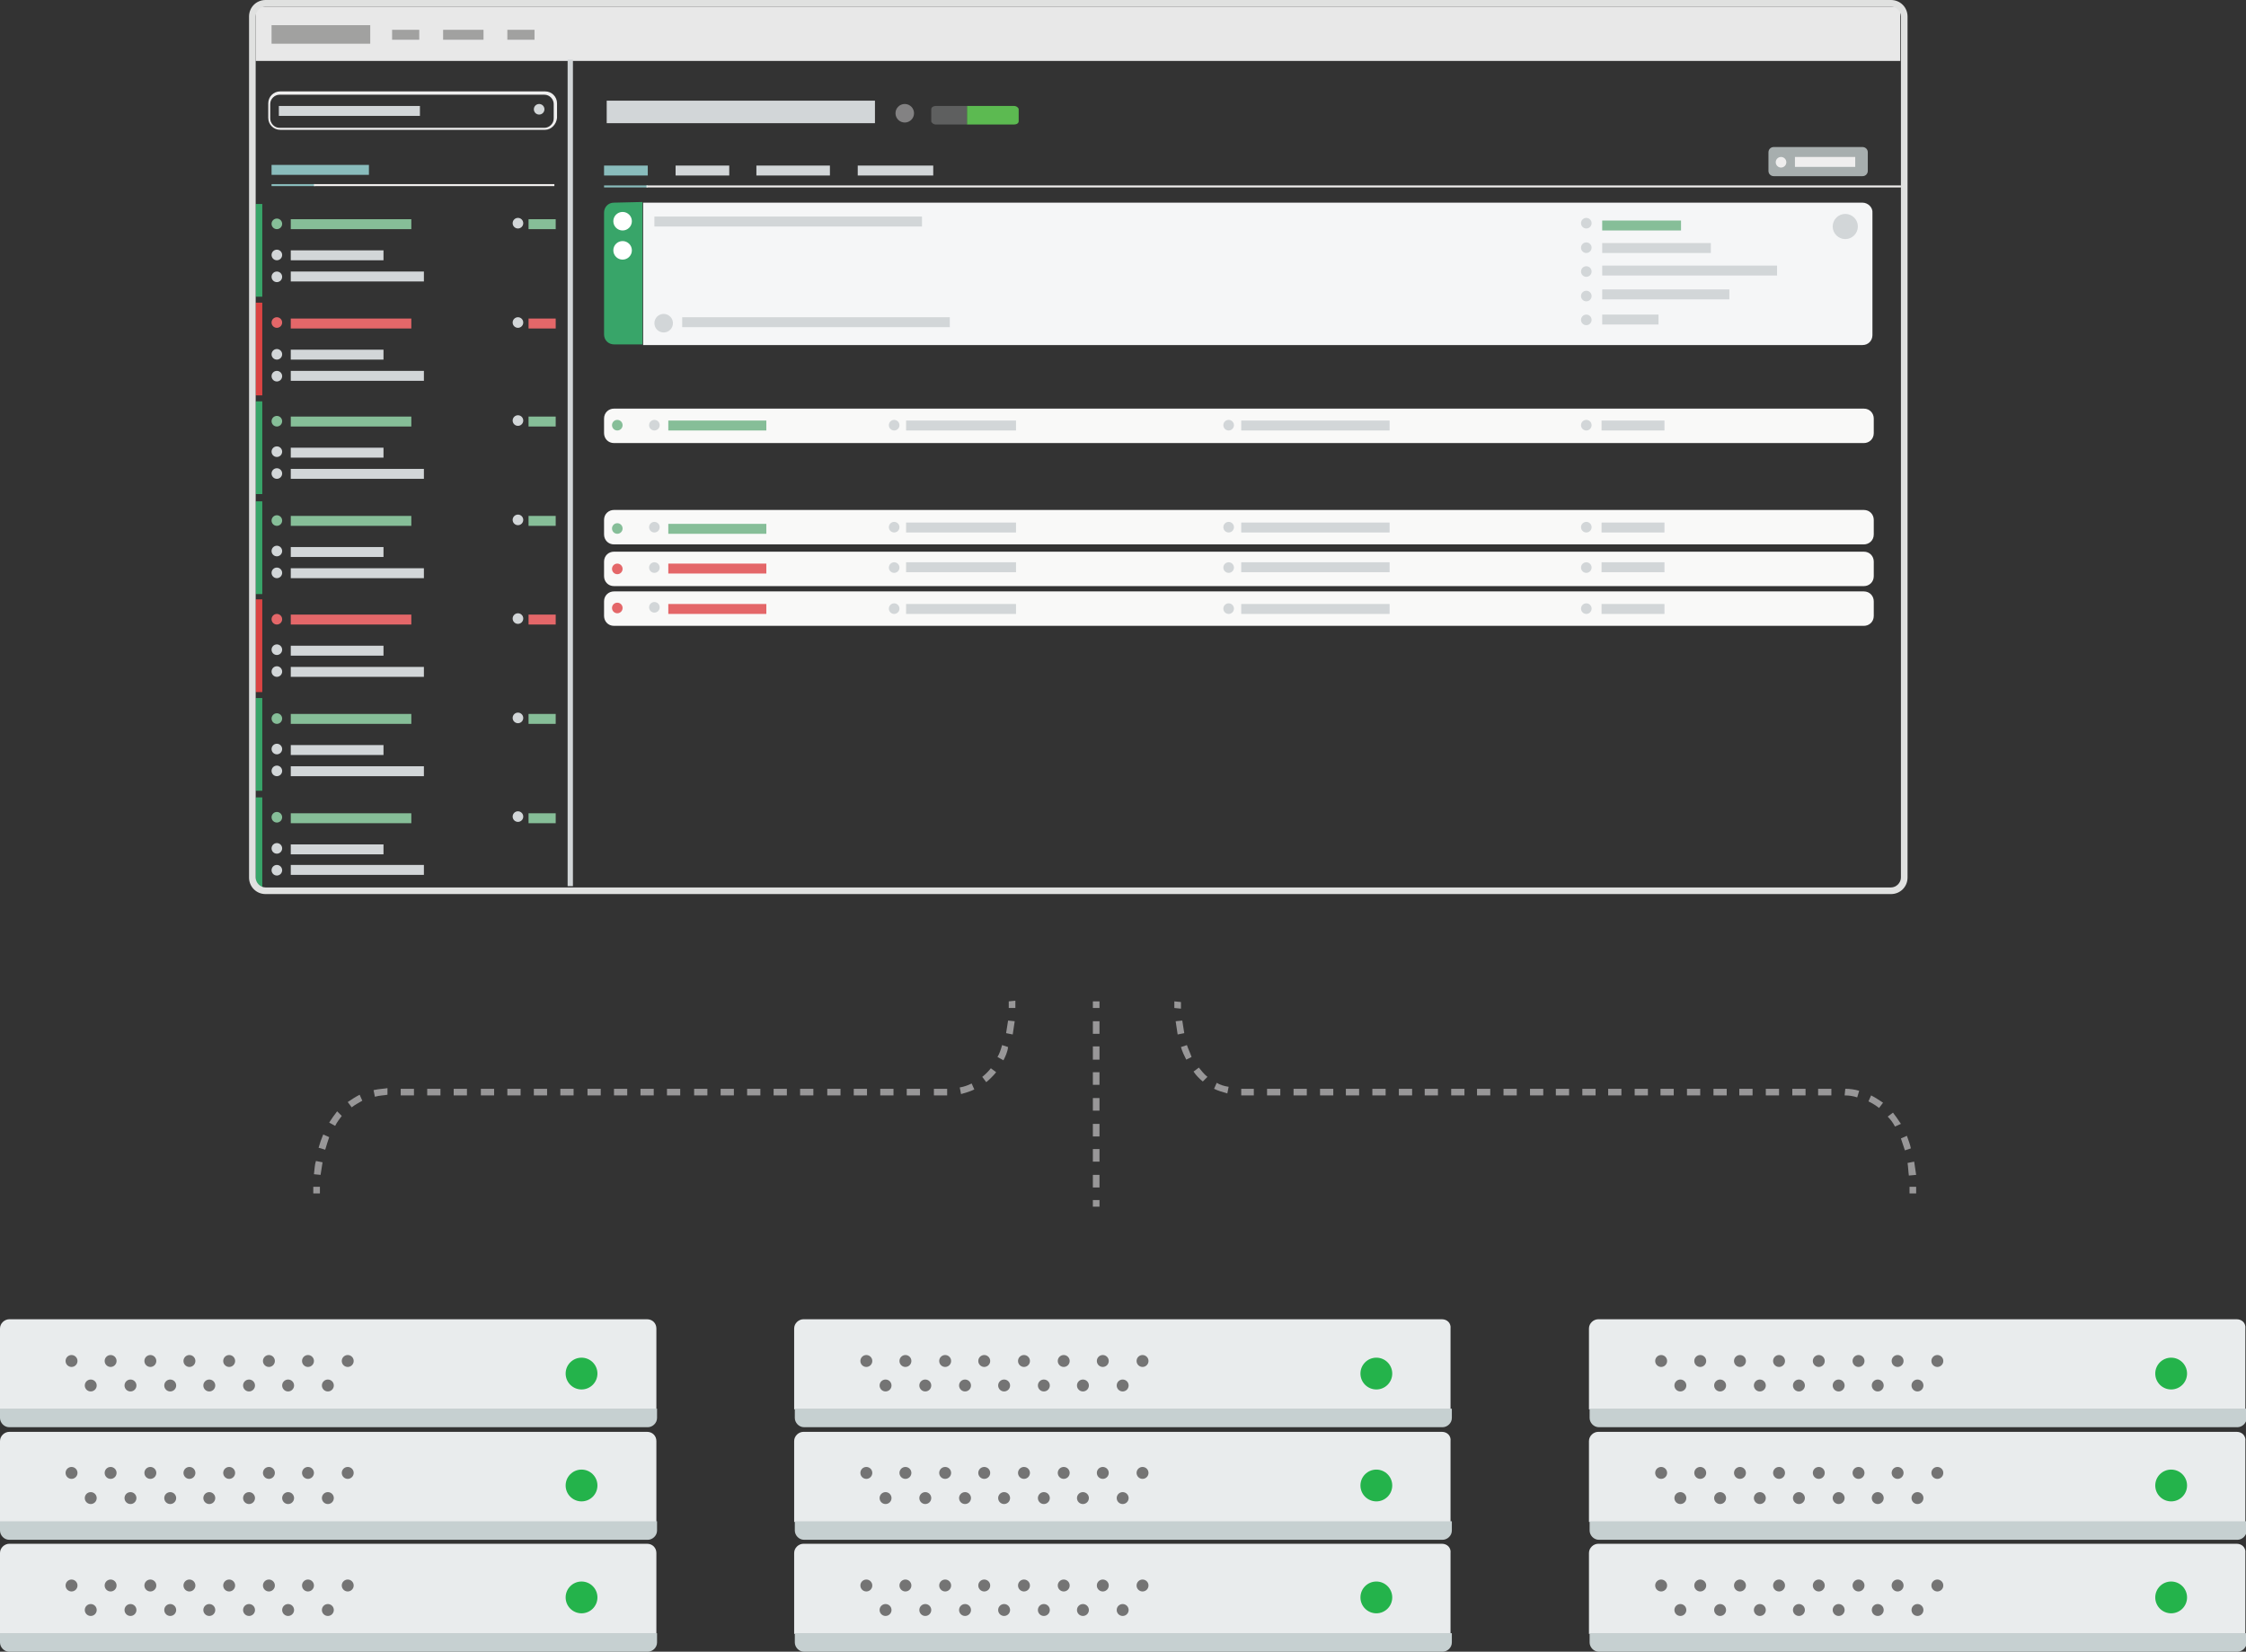 <?xml version="1.0" encoding="utf-8"?>
<!-- Generator: Adobe Illustrator 19.1.0, SVG Export Plug-In . SVG Version: 6.00 Build 0)  -->
<svg version="1.1" id="Layer_1" xmlns="http://www.w3.org/2000/svg" xmlns:xlink="http://www.w3.org/1999/xlink" x="0px" y="0px"
	 viewBox="0 0 339.1 249.4" style="enable-background:new 0 0 339.1 249.4;" xml:space="preserve">
<rect x="0" y="0" width="339.1" height="249.4" fill="#333333" stroke="none"/>
<style type="text/css">
	.st0{fill:#E9ECED;}
	.st1{fill:#C6D0D1;}
	.st2{fill:#24B34B;}
	.st3{fill:#747474;}
	.st4{fill:#989798;}
	.st5{fill:#F5F6F7;}
	.st6{fill:#38A569;}
	.st7{fill:#E8E8E8;}
	.st8{fill:#DB4443;}
	.st9{fill:#F9F9F8;}
	.st10{fill:#D2D6D8;}
	.st11{fill:#86BE98;}
	.st12{fill:#A1A1A0;}
	.st13{fill:#89BCBC;}
	.st14{fill:#F1EFEE;}
	.st15{fill:#E46769;}
	.st16{fill:#838283;}
	.st17{fill:#FFFFFF;}
	.st18{fill:#A7AEAE;}
	.st19{fill:#EFEEEE;}
	.st20{fill:#5E5F5F;}
	.st21{fill:#5CBA51;}
	.st22{fill:#E0E1E0;}
</style>
<g id="ServerRackLeft">
	<g>
		<g>
			<g>
				<path class="st0" d="M97.7,233.1H1.4c-0.7,0-1.4,0.6-1.4,1.4v12.2h99.1v-12.2C99.1,233.7,98.5,233.1,97.7,233.1z"/>
			</g>
			<g>
				<path class="st1" d="M0,248c0,0.7,0.6,1.4,1.4,1.4h96.4c0.7,0,1.4-0.6,1.4-1.4v-1.4H0V248z"/>
			</g>
		</g>
		<g>
			<circle class="st2" cx="87.8" cy="241.2" r="2.4"/>
		</g>
		<g>
			<g>
				<circle class="st3" cx="52.5" cy="239.4" r="0.9"/>
			</g>
			<g>
				<circle class="st3" cx="46.5" cy="239.4" r="0.9"/>
			</g>
			<g>
				<circle class="st3" cx="40.6" cy="239.4" r="0.9"/>
			</g>
			<g>
				<circle class="st3" cx="34.6" cy="239.4" r="0.9"/>
			</g>
			<g>
				<circle class="st3" cx="28.6" cy="239.4" r="0.9"/>
			</g>
			<g>
				<circle class="st3" cx="22.7" cy="239.4" r="0.9"/>
			</g>
			<g>
				<circle class="st3" cx="16.7" cy="239.4" r="0.9"/>
			</g>
			<g>
				<circle class="st3" cx="49.5" cy="243.1" r="0.9"/>
			</g>
			<g>
				<circle class="st3" cx="43.5" cy="243.1" r="0.9"/>
			</g>
			<g>
				<circle class="st3" cx="37.6" cy="243.1" r="0.9"/>
			</g>
			<g>
				<circle class="st3" cx="31.6" cy="243.1" r="0.9"/>
			</g>
			<g>
				<circle class="st3" cx="25.7" cy="243.1" r="0.9"/>
			</g>
			<g>
				<circle class="st3" cx="19.7" cy="243.1" r="0.9"/>
			</g>
			<g>
				<circle class="st3" cx="10.8" cy="239.4" r="0.9"/>
			</g>
			<g>
				<circle class="st3" cx="13.7" cy="243.1" r="0.9"/>
			</g>
		</g>
	</g>
	<g>
		<g>
			<g>
				<path class="st0" d="M97.7,216.2H1.4c-0.7,0-1.4,0.6-1.4,1.4v12.2h99.1v-12.2C99.1,216.8,98.5,216.2,97.7,216.2z"/>
			</g>
			<g>
				<path class="st1" d="M0,231.1c0,0.7,0.6,1.4,1.4,1.4h96.4c0.7,0,1.4-0.6,1.4-1.4v-1.4H0V231.1z"/>
			</g>
		</g>
		<g>
			<circle class="st2" cx="87.8" cy="224.3" r="2.4"/>
		</g>
		<g>
			<g>
				<circle class="st3" cx="52.5" cy="222.4" r="0.9"/>
			</g>
			<g>
				<circle class="st3" cx="46.5" cy="222.4" r="0.9"/>
			</g>
			<g>
				<circle class="st3" cx="40.6" cy="222.4" r="0.9"/>
			</g>
			<g>
				<circle class="st3" cx="34.6" cy="222.4" r="0.9"/>
			</g>
			<g>
				<circle class="st3" cx="28.6" cy="222.4" r="0.9"/>
			</g>
			<g>
				<circle class="st3" cx="22.7" cy="222.4" r="0.9"/>
			</g>
			<g>
				<circle class="st3" cx="16.7" cy="222.4" r="0.9"/>
			</g>
			<g>
				<circle class="st3" cx="49.5" cy="226.2" r="0.9"/>
			</g>
			<g>
				<circle class="st3" cx="43.5" cy="226.2" r="0.9"/>
			</g>
			<g>
				<circle class="st3" cx="37.6" cy="226.2" r="0.9"/>
			</g>
			<g>
				<circle class="st3" cx="31.6" cy="226.2" r="0.9"/>
			</g>
			<g>
				<circle class="st3" cx="25.7" cy="226.2" r="0.9"/>
			</g>
			<g>
				<circle class="st3" cx="19.7" cy="226.2" r="0.9"/>
			</g>
			<g>
				<circle class="st3" cx="10.8" cy="222.4" r="0.9"/>
			</g>
			<g>
				<circle class="st3" cx="13.7" cy="226.2" r="0.9"/>
			</g>
		</g>
	</g>
	<g>
		<g>
			<g>
				<path class="st0" d="M97.7,199.2H1.4c-0.7,0-1.4,0.6-1.4,1.4v12.2h99.1v-12.2C99.1,199.8,98.5,199.2,97.7,199.2z"/>
			</g>
			<g>
				<path class="st1" d="M0,214.1c0,0.7,0.6,1.4,1.4,1.4h96.4c0.7,0,1.4-0.6,1.4-1.4v-1.4H0V214.1z"/>
			</g>
		</g>
		<g>
			<circle class="st2" cx="87.8" cy="207.4" r="2.4"/>
		</g>
		<g>
			<g>
				<circle class="st3" cx="52.5" cy="205.5" r="0.9"/>
			</g>
			<g>
				<circle class="st3" cx="46.5" cy="205.5" r="0.9"/>
			</g>
			<g>
				<circle class="st3" cx="40.6" cy="205.5" r="0.9"/>
			</g>
			<g>
				<circle class="st3" cx="34.6" cy="205.5" r="0.9"/>
			</g>
			<g>
				<circle class="st3" cx="28.6" cy="205.5" r="0.9"/>
			</g>
			<g>
				<circle class="st3" cx="22.7" cy="205.5" r="0.9"/>
			</g>
			<g>
				<circle class="st3" cx="16.7" cy="205.5" r="0.9"/>
			</g>
			<g>
				<circle class="st3" cx="49.5" cy="209.2" r="0.9"/>
			</g>
			<g>
				<circle class="st3" cx="43.5" cy="209.2" r="0.9"/>
			</g>
			<g>
				<circle class="st3" cx="37.6" cy="209.2" r="0.9"/>
			</g>
			<g>
				<circle class="st3" cx="31.6" cy="209.2" r="0.9"/>
			</g>
			<g>
				<circle class="st3" cx="25.7" cy="209.2" r="0.9"/>
			</g>
			<g>
				<circle class="st3" cx="19.7" cy="209.2" r="0.9"/>
			</g>
			<g>
				<circle class="st3" cx="10.8" cy="205.5" r="0.9"/>
			</g>
			<g>
				<circle class="st3" cx="13.7" cy="209.2" r="0.9"/>
			</g>
		</g>
	</g>
</g>
<g id="ServerRackMiddle">
	<g>
		<g>
			<g>
				<path class="st0" d="M217.7,233.1h-96.4c-0.7,0-1.4,0.6-1.4,1.4v12.2h99.1v-12.2C219.1,233.7,218.5,233.1,217.7,233.1z"/>
			</g>
			<g>
				<path class="st1" d="M120,248c0,0.7,0.6,1.4,1.4,1.4h96.4c0.7,0,1.4-0.6,1.4-1.4v-1.4H120V248z"/>
			</g>
		</g>
		<g>
			<circle class="st2" cx="207.8" cy="241.2" r="2.4"/>
		</g>
		<g>
			<g>
				<circle class="st3" cx="172.5" cy="239.4" r="0.9"/>
			</g>
			<g>
				<circle class="st3" cx="166.5" cy="239.4" r="0.9"/>
			</g>
			<g>
				<circle class="st3" cx="160.6" cy="239.4" r="0.9"/>
			</g>
			<g>
				<circle class="st3" cx="154.6" cy="239.4" r="0.9"/>
			</g>
			<g>
				<circle class="st3" cx="148.6" cy="239.4" r="0.9"/>
			</g>
			<g>
				<circle class="st3" cx="142.7" cy="239.4" r="0.9"/>
			</g>
			<g>
				<circle class="st3" cx="136.7" cy="239.4" r="0.9"/>
			</g>
			<g>
				<circle class="st3" cx="169.5" cy="243.1" r="0.9"/>
			</g>
			<g>
				<circle class="st3" cx="163.5" cy="243.1" r="0.9"/>
			</g>
			<g>
				<circle class="st3" cx="157.6" cy="243.1" r="0.9"/>
			</g>
			<g>
				<circle class="st3" cx="151.6" cy="243.1" r="0.9"/>
			</g>
			<g>
				<circle class="st3" cx="145.7" cy="243.1" r="0.9"/>
			</g>
			<g>
				<circle class="st3" cx="139.7" cy="243.1" r="0.9"/>
			</g>
			<g>
				<circle class="st3" cx="130.8" cy="239.4" r="0.9"/>
			</g>
			<g>
				<circle class="st3" cx="133.7" cy="243.1" r="0.9"/>
			</g>
		</g>
	</g>
	<g>
		<g>
			<g>
				<path class="st0" d="M217.7,216.2h-96.4c-0.7,0-1.4,0.6-1.4,1.4v12.2h99.1v-12.2C219.1,216.8,218.5,216.2,217.7,216.2z"/>
			</g>
			<g>
				<path class="st1" d="M120,231.1c0,0.7,0.6,1.4,1.4,1.4h96.4c0.7,0,1.4-0.6,1.4-1.4v-1.4H120V231.1z"/>
			</g>
		</g>
		<g>
			<circle class="st2" cx="207.8" cy="224.3" r="2.4"/>
		</g>
		<g>
			<g>
				<circle class="st3" cx="172.5" cy="222.4" r="0.9"/>
			</g>
			<g>
				<circle class="st3" cx="166.5" cy="222.4" r="0.9"/>
			</g>
			<g>
				<circle class="st3" cx="160.6" cy="222.4" r="0.9"/>
			</g>
			<g>
				<circle class="st3" cx="154.6" cy="222.4" r="0.9"/>
			</g>
			<g>
				<circle class="st3" cx="148.6" cy="222.4" r="0.9"/>
			</g>
			<g>
				<circle class="st3" cx="142.7" cy="222.4" r="0.9"/>
			</g>
			<g>
				<circle class="st3" cx="136.7" cy="222.4" r="0.9"/>
			</g>
			<g>
				<circle class="st3" cx="169.5" cy="226.2" r="0.9"/>
			</g>
			<g>
				<circle class="st3" cx="163.5" cy="226.2" r="0.9"/>
			</g>
			<g>
				<circle class="st3" cx="157.6" cy="226.2" r="0.9"/>
			</g>
			<g>
				<circle class="st3" cx="151.6" cy="226.2" r="0.9"/>
			</g>
			<g>
				<circle class="st3" cx="145.7" cy="226.2" r="0.9"/>
			</g>
			<g>
				<circle class="st3" cx="139.7" cy="226.2" r="0.9"/>
			</g>
			<g>
				<circle class="st3" cx="130.8" cy="222.4" r="0.9"/>
			</g>
			<g>
				<circle class="st3" cx="133.7" cy="226.2" r="0.9"/>
			</g>
		</g>
	</g>
	<g>
		<g>
			<g>
				<path class="st0" d="M217.7,199.2h-96.4c-0.7,0-1.4,0.6-1.4,1.4v12.2h99.1v-12.2C219.1,199.8,218.5,199.2,217.7,199.2z"/>
			</g>
			<g>
				<path class="st1" d="M120,214.1c0,0.7,0.6,1.4,1.4,1.4h96.4c0.7,0,1.4-0.6,1.4-1.4v-1.4H120V214.1z"/>
			</g>
		</g>
		<g>
			<circle class="st2" cx="207.8" cy="207.4" r="2.4"/>
		</g>
		<g>
			<g>
				<circle class="st3" cx="172.5" cy="205.5" r="0.9"/>
			</g>
			<g>
				<circle class="st3" cx="166.5" cy="205.5" r="0.9"/>
			</g>
			<g>
				<circle class="st3" cx="160.6" cy="205.5" r="0.9"/>
			</g>
			<g>
				<circle class="st3" cx="154.6" cy="205.5" r="0.9"/>
			</g>
			<g>
				<circle class="st3" cx="148.6" cy="205.5" r="0.9"/>
			</g>
			<g>
				<circle class="st3" cx="142.7" cy="205.5" r="0.9"/>
			</g>
			<g>
				<circle class="st3" cx="136.7" cy="205.5" r="0.9"/>
			</g>
			<g>
				<circle class="st3" cx="169.5" cy="209.2" r="0.9"/>
			</g>
			<g>
				<circle class="st3" cx="163.5" cy="209.2" r="0.9"/>
			</g>
			<g>
				<circle class="st3" cx="157.6" cy="209.2" r="0.9"/>
			</g>
			<g>
				<circle class="st3" cx="151.6" cy="209.2" r="0.9"/>
			</g>
			<g>
				<circle class="st3" cx="145.7" cy="209.2" r="0.9"/>
			</g>
			<g>
				<circle class="st3" cx="139.7" cy="209.2" r="0.9"/>
			</g>
			<g>
				<circle class="st3" cx="130.8" cy="205.5" r="0.9"/>
			</g>
			<g>
				<circle class="st3" cx="133.7" cy="209.2" r="0.9"/>
			</g>
		</g>
	</g>
</g>
<g id="ServerRackRight">
	<g>
		<g>
			<g>
				<path class="st0" d="M337.7,233.1h-96.4c-0.7,0-1.4,0.6-1.4,1.4v12.2h99.1v-12.2C339.1,233.7,338.5,233.1,337.7,233.1z"/>
			</g>
			<g>
				<path class="st1" d="M240,248c0,0.7,0.6,1.4,1.4,1.4h96.4c0.7,0,1.4-0.6,1.4-1.4v-1.4H240V248z"/>
			</g>
		</g>
		<g>
			<circle class="st2" cx="327.8" cy="241.2" r="2.4"/>
		</g>
		<g>
			<g>
				<circle class="st3" cx="292.5" cy="239.4" r="0.9"/>
			</g>
			<g>
				<circle class="st3" cx="286.5" cy="239.4" r="0.9"/>
			</g>
			<g>
				<circle class="st3" cx="280.6" cy="239.4" r="0.9"/>
			</g>
			<g>
				<circle class="st3" cx="274.6" cy="239.4" r="0.9"/>
			</g>
			<g>
				<circle class="st3" cx="268.6" cy="239.4" r="0.9"/>
			</g>
			<g>
				<circle class="st3" cx="262.7" cy="239.4" r="0.9"/>
			</g>
			<g>
				<circle class="st3" cx="256.7" cy="239.4" r="0.9"/>
			</g>
			<g>
				<circle class="st3" cx="289.5" cy="243.1" r="0.9"/>
			</g>
			<g>
				<circle class="st3" cx="283.5" cy="243.1" r="0.9"/>
			</g>
			<g>
				<circle class="st3" cx="277.6" cy="243.1" r="0.9"/>
			</g>
			<g>
				<circle class="st3" cx="271.6" cy="243.1" r="0.9"/>
			</g>
			<g>
				<circle class="st3" cx="265.7" cy="243.1" r="0.9"/>
			</g>
			<g>
				<circle class="st3" cx="259.7" cy="243.1" r="0.9"/>
			</g>
			<g>
				<circle class="st3" cx="250.8" cy="239.4" r="0.9"/>
			</g>
			<g>
				<circle class="st3" cx="253.7" cy="243.1" r="0.9"/>
			</g>
		</g>
	</g>
	<g>
		<g>
			<g>
				<path class="st0" d="M337.7,216.2h-96.4c-0.7,0-1.4,0.6-1.4,1.4v12.2h99.1v-12.2C339.1,216.8,338.5,216.2,337.7,216.2z"/>
			</g>
			<g>
				<path class="st1" d="M240,231.1c0,0.7,0.6,1.4,1.4,1.4h96.4c0.7,0,1.4-0.6,1.4-1.4v-1.4H240V231.1z"/>
			</g>
		</g>
		<g>
			<circle class="st2" cx="327.8" cy="224.3" r="2.4"/>
		</g>
		<g>
			<g>
				<circle class="st3" cx="292.5" cy="222.4" r="0.9"/>
			</g>
			<g>
				<circle class="st3" cx="286.5" cy="222.4" r="0.9"/>
			</g>
			<g>
				<circle class="st3" cx="280.6" cy="222.4" r="0.9"/>
			</g>
			<g>
				<circle class="st3" cx="274.6" cy="222.4" r="0.9"/>
			</g>
			<g>
				<circle class="st3" cx="268.6" cy="222.4" r="0.9"/>
			</g>
			<g>
				<circle class="st3" cx="262.7" cy="222.4" r="0.9"/>
			</g>
			<g>
				<circle class="st3" cx="256.7" cy="222.4" r="0.9"/>
			</g>
			<g>
				<circle class="st3" cx="289.5" cy="226.2" r="0.9"/>
			</g>
			<g>
				<circle class="st3" cx="283.5" cy="226.2" r="0.9"/>
			</g>
			<g>
				<circle class="st3" cx="277.6" cy="226.2" r="0.9"/>
			</g>
			<g>
				<circle class="st3" cx="271.6" cy="226.2" r="0.9"/>
			</g>
			<g>
				<circle class="st3" cx="265.7" cy="226.2" r="0.9"/>
			</g>
			<g>
				<circle class="st3" cx="259.7" cy="226.2" r="0.9"/>
			</g>
			<g>
				<circle class="st3" cx="250.8" cy="222.4" r="0.9"/>
			</g>
			<g>
				<circle class="st3" cx="253.7" cy="226.2" r="0.9"/>
			</g>
		</g>
	</g>
	<g>
		<g>
			<g>
				<path class="st0" d="M337.7,199.2h-96.4c-0.7,0-1.4,0.6-1.4,1.4v12.2h99.1v-12.2C339.1,199.8,338.5,199.2,337.7,199.2z"/>
			</g>
			<g>
				<path class="st1" d="M240,214.1c0,0.7,0.6,1.4,1.4,1.4h96.4c0.7,0,1.4-0.6,1.4-1.4v-1.4H240V214.1z"/>
			</g>
		</g>
		<g>
			<circle class="st2" cx="327.8" cy="207.4" r="2.4"/>
		</g>
		<g>
			<g>
				<circle class="st3" cx="292.5" cy="205.5" r="0.9"/>
			</g>
			<g>
				<circle class="st3" cx="286.5" cy="205.5" r="0.9"/>
			</g>
			<g>
				<circle class="st3" cx="280.6" cy="205.5" r="0.9"/>
			</g>
			<g>
				<circle class="st3" cx="274.6" cy="205.5" r="0.9"/>
			</g>
			<g>
				<circle class="st3" cx="268.6" cy="205.5" r="0.9"/>
			</g>
			<g>
				<circle class="st3" cx="262.7" cy="205.5" r="0.9"/>
			</g>
			<g>
				<circle class="st3" cx="256.7" cy="205.5" r="0.9"/>
			</g>
			<g>
				<circle class="st3" cx="289.5" cy="209.2" r="0.9"/>
			</g>
			<g>
				<circle class="st3" cx="283.5" cy="209.2" r="0.9"/>
			</g>
			<g>
				<circle class="st3" cx="277.6" cy="209.2" r="0.9"/>
			</g>
			<g>
				<circle class="st3" cx="271.6" cy="209.2" r="0.9"/>
			</g>
			<g>
				<circle class="st3" cx="265.7" cy="209.2" r="0.9"/>
			</g>
			<g>
				<circle class="st3" cx="259.7" cy="209.2" r="0.9"/>
			</g>
			<g>
				<circle class="st3" cx="250.8" cy="205.5" r="0.9"/>
			</g>
			<g>
				<circle class="st3" cx="253.7" cy="209.2" r="0.9"/>
			</g>
		</g>
	</g>
</g>
<g id="DottedLines">
	<g>
		<g>
			<rect x="165" y="151.2" class="st4" width="1" height="1"/>
		</g>
		<g>
			<path class="st4" d="M166,179.3h-1v-1.9h1V179.3z M166,175.4h-1v-1.9h1V175.4z M166,171.6h-1v-1.9h1V171.6z M166,167.7h-1v-1.9h1
				V167.7z M166,163.8h-1v-1.9h1V163.8z M166,160h-1V158h1V160z M166,156.1h-1v-1.9h1V156.1z"/>
		</g>
		<g>
			<rect x="165" y="181.2" class="st4" width="1" height="1"/>
		</g>
	</g>
	<g>
		<g>
			<path class="st4" d="M177.3,152.2c0-0.6,0-1,0-1l1,0.1c0,0,0,0.4,0,1L177.3,152.2z"/>
		</g>
		<g>
			<path class="st4" d="M288.2,177.5c-0.1-0.7-0.1-1.3-0.2-1.9l1-0.2c0.1,0.6,0.2,1.3,0.3,2L288.2,177.5z M287.6,173.7
				c-0.2-0.6-0.4-1.2-0.6-1.8l0.9-0.4c0.2,0.6,0.5,1.3,0.6,1.9L287.6,173.7z M286.1,170.1c-0.3-0.6-0.7-1.1-1.1-1.5l0.8-0.6
				c0.4,0.5,0.8,1.1,1.2,1.7L286.1,170.1z M283.7,167.3c-0.5-0.4-1-0.7-1.6-1l0.4-0.9c0.6,0.3,1.2,0.7,1.8,1.1L283.7,167.3z
				 M280.4,165.7c-0.6-0.2-1.2-0.3-1.9-0.3l0.1-1c0.7,0,1.4,0.1,2.1,0.3L280.4,165.7z M276.5,165.4h-2v-1h2V165.4z M272.6,165.4h-2
				v-1h2V165.4z M268.6,165.4h-2v-1h2V165.4z M264.6,165.4h-2v-1h2V165.4z M260.7,165.4h-2v-1h2V165.4z M256.7,165.4h-2v-1h2V165.4z
				 M252.7,165.4h-2v-1h2V165.4z M248.8,165.4h-2v-1h2V165.4z M244.8,165.4h-2v-1h2V165.4z M240.9,165.4h-2v-1h2V165.4z
				 M236.9,165.4h-2v-1h2V165.4z M233,165.4h-2v-1h2V165.4z M229,165.4h-2v-1h2V165.4z M225,165.4h-2v-1h2V165.4z M221.1,165.4h-2
				v-1h2V165.4z M217.1,165.4h-2v-1h2V165.4z M213.2,165.4h-2v-1h2V165.4z M209.2,165.4h-2v-1h2V165.4z M205.2,165.4h-2v-1h2V165.4z
				 M201.3,165.4h-2v-1h2V165.4z M197.3,165.4h-2v-1h2V165.4z M193.3,165.4h-2v-1h2V165.4z M189.4,165.4h-1.5c-0.2,0-0.3,0-0.5,0
				l0-1c0.1,0,0.3,0,0.4,0h1.5V165.4z M185.3,165.1c-0.7-0.2-1.4-0.4-2-0.7l0.4-0.9c0.5,0.3,1.1,0.5,1.8,0.6L185.3,165.1z
				 M181.6,163.3c-0.5-0.4-1-0.9-1.4-1.5l0.8-0.6c0.4,0.5,0.8,1,1.3,1.4L181.6,163.3z M179.1,160c-0.3-0.6-0.6-1.2-0.8-1.9l0.9-0.3
				c0.2,0.6,0.5,1.2,0.7,1.8L179.1,160z M177.8,156.2c-0.1-0.6-0.2-1.3-0.3-2l1-0.1c0.1,0.7,0.2,1.3,0.3,1.9L177.8,156.2z"/>
		</g>
		<g>
			<path class="st4" d="M289.3,180.2h-1c0-0.3,0-0.7,0-1l1,0C289.3,179.5,289.3,179.9,289.3,180.2z"/>
		</g>
	</g>
	<g>
		<g>
			<path class="st4" d="M153.3,152.2l-1,0c0-0.6,0-0.9,0-1l1-0.1C153.3,151.1,153.3,151.5,153.3,152.2z"/>
		</g>
		<g>
			<path class="st4" d="M48.4,177.4l-1-0.1c0.1-0.7,0.1-1.4,0.3-2l1,0.2C48.6,176.1,48.5,176.7,48.4,177.4z M49.1,173.6l-1-0.3
				c0.2-0.7,0.4-1.3,0.7-2l0.9,0.4C49.5,172.3,49.3,172.9,49.1,173.6z M50.6,170l-0.9-0.5c0.4-0.6,0.8-1.2,1.2-1.7l0.7,0.7
				C51.3,168.9,50.9,169.4,50.6,170z M53.1,167.2l-0.6-0.8c0.6-0.4,1.2-0.8,1.8-1.1l0.4,0.9C54.2,166.5,53.6,166.8,53.1,167.2z
				 M56.6,165.6l-0.2-1c0.9-0.2,1.6-0.2,2.1-0.3l0,1C58,165.4,57.3,165.4,56.6,165.6z M142.8,165.4H141v-1l2,0l0,1L142.8,165.4z
				 M138.9,165.4h-2v-1h2V165.4z M134.9,165.4h-2v-1h2V165.4z M130.9,165.4h-2v-1h2V165.4z M126.9,165.4h-2v-1h2V165.4z
				 M122.8,165.4h-2v-1h2V165.4z M118.8,165.4h-2v-1h2V165.4z M114.8,165.4h-2v-1h2V165.4z M110.8,165.4h-2v-1h2V165.4z
				 M106.8,165.4h-2v-1h2V165.4z M102.7,165.4h-2v-1h2V165.4z M98.7,165.4h-2v-1h2V165.4z M94.7,165.4h-2v-1h2V165.4z M90.7,165.4
				h-2v-1h2V165.4z M86.6,165.4h-2v-1h2V165.4z M82.6,165.4h-2v-1h2V165.4z M78.6,165.4h-2v-1h2V165.4z M74.6,165.4h-2v-1h2V165.4z
				 M70.5,165.4h-2v-1h2V165.4z M66.5,165.4h-2v-1h2V165.4z M62.5,165.4h-2v-1h2V165.4z M145.1,165.2l-0.2-1
				c0.6-0.1,1.2-0.3,1.8-0.6l0.4,0.9C146.5,164.8,145.8,165,145.1,165.2z M148.9,163.4l-0.6-0.8c0.5-0.4,0.9-0.8,1.3-1.3l0.8,0.6
				C149.9,162.5,149.4,163,148.9,163.4z M151.5,160.1l-0.9-0.5c0.3-0.5,0.5-1.1,0.7-1.8l0.9,0.3
				C152.1,158.9,151.8,159.5,151.5,160.1z M152.9,156.2l-1-0.2c0.1-0.6,0.2-1.3,0.3-1.9l1,0.1C153.1,154.9,153,155.6,152.9,156.2z"
				/>
		</g>
		<g>
			<path class="st4" d="M48.3,180.2h-1c0-0.3,0-0.7,0-1l1,0C48.3,179.6,48.3,179.9,48.3,180.2z"/>
		</g>
	</g>
</g>
<g id="TravisCI">
	<g>
		<g>
			<g>
				<path class="st5" d="M281.2,30.6H97.1v21.5h184.1c0.9,0,1.5-0.7,1.5-1.5V32.2C282.8,31.3,282,30.6,281.2,30.6z"/>
			</g>
		</g>
	</g>
	<g>
		<g>
			<path class="st6" d="M92.7,30.6c-0.9,0-1.5,0.7-1.5,1.5v18.4c0,0.9,0.7,1.5,1.5,1.5H97V30.5L92.7,30.6L92.7,30.6z"/>
		</g>
	</g>
	<g>
		<g>
			<rect x="38.6" y="30.8" class="st6" width="1" height="14"/>
		</g>
	</g>
	<g>
		<g>
			<rect x="38.6" y="1" class="st7" width="248.3" height="8.2"/>
		</g>
	</g>
	<g>
		<g>
			<rect x="38.6" y="45.7" class="st8" width="1" height="14"/>
		</g>
	</g>
	<g>
		<g>
			<rect x="38.6" y="90.5" class="st8" width="1" height="14"/>
		</g>
	</g>
	<g>
		<g>
			<rect x="38.6" y="60.6" class="st6" width="1" height="14"/>
		</g>
	</g>
	<g>
		<g>
			<rect x="38.6" y="75.7" class="st6" width="1" height="14"/>
		</g>
	</g>
	<g>
		<g>
			<rect x="38.6" y="105.4" class="st6" width="1" height="14"/>
		</g>
	</g>
	<g>
		<g>
			<path class="st9" d="M282.9,65.4c0,0.9-0.7,1.5-1.5,1.5H92.7c-0.9,0-1.5-0.7-1.5-1.5v-2.2c0-0.9,0.7-1.5,1.5-1.5h188.7
				c0.9,0,1.5,0.7,1.5,1.5V65.4L282.9,65.4z"/>
		</g>
	</g>
	<g>
		<g>
			<path class="st9" d="M282.9,80.7c0,0.9-0.7,1.5-1.5,1.5H92.7c-0.9,0-1.5-0.7-1.5-1.5v-2.2c0-0.9,0.7-1.5,1.5-1.5h188.7
				c0.9,0,1.5,0.7,1.5,1.5V80.7L282.9,80.7z"/>
		</g>
	</g>
	<g>
		<g>
			<path class="st9" d="M282.9,87c0,0.9-0.7,1.5-1.5,1.5H92.7c-0.9,0-1.5-0.7-1.5-1.5v-2.2c0-0.9,0.7-1.5,1.5-1.5h188.7
				c0.9,0,1.5,0.7,1.5,1.5V87L282.9,87z"/>
		</g>
	</g>
	<g>
		<g>
			<path class="st9" d="M282.9,93c0,0.9-0.7,1.5-1.5,1.5H92.7c-0.9,0-1.5-0.7-1.5-1.5v-2.2c0-0.9,0.7-1.5,1.5-1.5h188.7
				c0.9,0,1.5,0.7,1.5,1.5V93L282.9,93z"/>
		</g>
	</g>
	<g>
		<g>
			<rect x="38.6" y="120.4" class="st6" width="1" height="14"/>
		</g>
	</g>
	<g>
		<g>
			<rect x="43.9" y="37.8" class="st10" width="14" height="1.5"/>
		</g>
	</g>
	<g>
		<g>
			<rect x="42.1" y="16" class="st10" width="21.3" height="1.5"/>
		</g>
	</g>
	<g>
		<g>
			<rect x="43.9" y="33.1" class="st11" width="18.2" height="1.5"/>
		</g>
	</g>
	<g>
		<g>
			<rect x="59.2" y="4.5" class="st12" width="4.1" height="1.5"/>
		</g>
	</g>
	<g>
		<g>
			<rect x="41" y="3.8" class="st12" width="14.9" height="2.8"/>
		</g>
	</g>
	<g>
		<g>
			<rect x="76.6" y="4.5" class="st12" width="4.1" height="1.5"/>
		</g>
	</g>
	<g>
		<g>
			<rect x="66.9" y="4.5" class="st12" width="6.1" height="1.5"/>
		</g>
	</g>
	<g>
		<g>
			<rect x="79.8" y="33.1" class="st11" width="4.1" height="1.5"/>
		</g>
	</g>
	<g>
		<g>
			<rect x="43.9" y="41" class="st10" width="20.1" height="1.5"/>
		</g>
	</g>
	<g>
		<g>
			<rect x="98.8" y="32.7" class="st10" width="40.4" height="1.5"/>
		</g>
	</g>
	<g>
		<g>
			<rect x="241.9" y="36.7" class="st10" width="16.4" height="1.5"/>
		</g>
	</g>
	<g>
		<g>
			<rect x="241.9" y="33.3" class="st11" width="11.9" height="1.5"/>
		</g>
	</g>
	<g>
		<g>
			<rect x="241.9" y="43.7" class="st10" width="19.2" height="1.5"/>
		</g>
	</g>
	<g>
		<g>
			<rect x="241.9" y="47.5" class="st10" width="8.5" height="1.5"/>
		</g>
	</g>
	<g>
		<g>
			<rect x="241.9" y="40.1" class="st10" width="26.4" height="1.5"/>
		</g>
	</g>
	<g>
		<g>
			<rect x="91.2" y="25" class="st13" width="6.6" height="1.5"/>
		</g>
	</g>
	<g>
		<g>
			<rect x="102" y="25" class="st10" width="8.1" height="1.5"/>
		</g>
	</g>
	<g>
		<g>
			<rect x="114.2" y="25" class="st10" width="11.1" height="1.5"/>
		</g>
	</g>
	<g>
		<g>
			<rect x="129.5" y="25" class="st10" width="11.4" height="1.5"/>
		</g>
	</g>
	<g>
		<g>
			<rect x="91.2" y="28" class="st13" width="6.6" height="0.3"/>
		</g>
	</g>
	<g>
		<g>
			<rect x="97.6" y="28" class="st14" width="189.4" height="0.3"/>
		</g>
	</g>
	<g>
		<g>
			<rect x="41" y="24.9" class="st13" width="14.7" height="1.5"/>
		</g>
	</g>
	<g>
		<g>
			<rect x="41" y="27.8" class="st13" width="6.6" height="0.3"/>
		</g>
	</g>
	<g>
		<g>
			<rect x="47.4" y="27.8" class="st14" width="36.3" height="0.3"/>
		</g>
	</g>
	<g>
		<g>
			<rect x="103" y="47.9" class="st10" width="40.4" height="1.5"/>
		</g>
	</g>
	<g>
		<g>
			<circle class="st11" cx="41.8" cy="33.8" r="0.8"/>
		</g>
	</g>
	<g>
		<g>
			<circle class="st10" cx="41.8" cy="38.5" r="0.8"/>
		</g>
	</g>
	<g>
		<g>
			<circle class="st11" cx="93.2" cy="79.8" r="0.8"/>
		</g>
	</g>
	<g>
		<g>
			<circle class="st15" cx="93.2" cy="85.9" r="0.8"/>
		</g>
	</g>
	<g>
		<g>
			<circle class="st15" cx="93.2" cy="91.8" r="0.8"/>
		</g>
	</g>
	<g>
		<g>
			<circle class="st11" cx="93.2" cy="64.2" r="0.8"/>
		</g>
	</g>
	<g>
		<g>
			<circle class="st10" cx="78.2" cy="33.7" r="0.8"/>
		</g>
	</g>
	<g>
		<g>
			<circle class="st10" cx="239.5" cy="33.7" r="0.8"/>
		</g>
	</g>
	<g>
		<g>
			<circle class="st10" cx="239.5" cy="37.4" r="0.8"/>
		</g>
	</g>
	<g>
		<g>
			<circle class="st10" cx="239.5" cy="41" r="0.8"/>
		</g>
	</g>
	<g>
		<g>
			<circle class="st10" cx="239.5" cy="44.7" r="0.8"/>
		</g>
	</g>
	<g>
		<g>
			<circle class="st10" cx="239.5" cy="48.3" r="0.8"/>
		</g>
	</g>
	<g>
		<g>
			<circle class="st10" cx="81.4" cy="16.5" r="0.8"/>
		</g>
	</g>
	<g>
		<g>
			<circle class="st10" cx="41.8" cy="41.8" r="0.8"/>
		</g>
	</g>
	<g>
		<g>
			<rect x="43.9" y="67.6" class="st10" width="14" height="1.5"/>
		</g>
	</g>
	<g>
		<g>
			<rect x="43.9" y="62.9" class="st11" width="18.2" height="1.5"/>
		</g>
	</g>
	<g>
		<g>
			<rect x="79.8" y="62.9" class="st11" width="4.1" height="1.5"/>
		</g>
	</g>
	<g>
		<g>
			<rect x="43.9" y="70.8" class="st10" width="20.1" height="1.5"/>
		</g>
	</g>
	<g>
		<g>
			<circle class="st11" cx="41.8" cy="63.6" r="0.8"/>
		</g>
	</g>
	<g>
		<g>
			<circle class="st10" cx="41.8" cy="68.2" r="0.8"/>
		</g>
	</g>
	<g>
		<g>
			<circle class="st10" cx="78.2" cy="63.5" r="0.8"/>
		</g>
	</g>
	<g>
		<g>
			<circle class="st10" cx="98.8" cy="64.2" r="0.8"/>
		</g>
	</g>
	<g>
		<g>
			<g>
				<rect x="136.8" y="63.5" class="st10" width="16.6" height="1.5"/>
			</g>
		</g>
		<g>
			<g>
				<circle class="st10" cx="135" cy="64.2" r="0.8"/>
			</g>
		</g>
	</g>
	<g>
		<g>
			<g>
				<rect x="187.4" y="63.5" class="st10" width="22.4" height="1.5"/>
			</g>
		</g>
		<g>
			<g>
				<circle class="st10" cx="185.5" cy="64.2" r="0.8"/>
			</g>
		</g>
	</g>
	<g>
		<g>
			<g>
				<rect x="241.8" y="63.5" class="st10" width="9.5" height="1.5"/>
			</g>
		</g>
		<g>
			<g>
				<circle class="st10" cx="239.5" cy="64.2" r="0.8"/>
			</g>
		</g>
	</g>
	<g>
		<g>
			<g>
				<rect x="136.8" y="78.9" class="st10" width="16.6" height="1.5"/>
			</g>
		</g>
		<g>
			<g>
				<circle class="st10" cx="135" cy="79.6" r="0.8"/>
			</g>
		</g>
	</g>
	<g>
		<g>
			<g>
				<rect x="187.4" y="78.9" class="st10" width="22.4" height="1.5"/>
			</g>
		</g>
		<g>
			<g>
				<circle class="st10" cx="185.5" cy="79.6" r="0.8"/>
			</g>
		</g>
	</g>
	<g>
		<g>
			<g>
				<rect x="241.8" y="78.9" class="st10" width="9.5" height="1.5"/>
			</g>
		</g>
		<g>
			<g>
				<circle class="st10" cx="239.5" cy="79.6" r="0.8"/>
			</g>
		</g>
	</g>
	<g>
		<g>
			<g>
				<rect x="136.8" y="84.9" class="st10" width="16.6" height="1.5"/>
			</g>
		</g>
		<g>
			<g>
				<circle class="st10" cx="135" cy="85.7" r="0.8"/>
			</g>
		</g>
	</g>
	<g>
		<g>
			<g>
				<rect x="187.4" y="84.9" class="st10" width="22.4" height="1.5"/>
			</g>
		</g>
		<g>
			<g>
				<circle class="st10" cx="185.5" cy="85.7" r="0.8"/>
			</g>
		</g>
	</g>
	<g>
		<g>
			<g>
				<rect x="241.8" y="84.9" class="st10" width="9.5" height="1.5"/>
			</g>
		</g>
		<g>
			<g>
				<circle class="st10" cx="239.5" cy="85.7" r="0.8"/>
			</g>
		</g>
	</g>
	<g>
		<g>
			<g>
				<rect x="136.8" y="91.2" class="st10" width="16.6" height="1.5"/>
			</g>
		</g>
		<g>
			<g>
				<circle class="st10" cx="135" cy="91.9" r="0.8"/>
			</g>
		</g>
	</g>
	<g>
		<g>
			<g>
				<rect x="187.4" y="91.2" class="st10" width="22.4" height="1.5"/>
			</g>
		</g>
		<g>
			<g>
				<circle class="st10" cx="185.5" cy="91.9" r="0.8"/>
			</g>
		</g>
	</g>
	<g>
		<g>
			<g>
				<rect x="241.8" y="91.2" class="st10" width="9.5" height="1.5"/>
			</g>
		</g>
		<g>
			<g>
				<circle class="st10" cx="239.5" cy="91.9" r="0.8"/>
			</g>
		</g>
	</g>
	<g>
		<g>
			<circle class="st10" cx="100.2" cy="48.8" r="1.4"/>
		</g>
	</g>
	<g>
		<g>
			<circle class="st16" cx="136.6" cy="17.1" r="1.4"/>
		</g>
	</g>
	<g>
		<g>
			<circle class="st17" cx="94" cy="33.4" r="1.4"/>
		</g>
	</g>
	<g>
		<g>
			<circle class="st17" cx="94" cy="37.8" r="1.4"/>
		</g>
	</g>
	<g>
		<g>
			<circle class="st10" cx="98.8" cy="79.6" r="0.8"/>
		</g>
	</g>
	<g>
		<g>
			<circle class="st10" cx="98.8" cy="85.7" r="0.8"/>
		</g>
	</g>
	<g>
		<g>
			<circle class="st10" cx="98.8" cy="91.7" r="0.8"/>
		</g>
	</g>
	<g>
		<g>
			<circle class="st10" cx="41.8" cy="71.5" r="0.8"/>
		</g>
	</g>
	<g>
		<g>
			<rect x="43.9" y="82.6" class="st10" width="14" height="1.5"/>
		</g>
	</g>
	<g>
		<g>
			<rect x="43.9" y="77.9" class="st11" width="18.2" height="1.5"/>
		</g>
	</g>
	<g>
		<g>
			<rect x="79.8" y="77.9" class="st11" width="4.1" height="1.5"/>
		</g>
	</g>
	<g>
		<g>
			<rect x="43.9" y="85.8" class="st10" width="20.1" height="1.5"/>
		</g>
	</g>
	<g>
		<g>
			<circle class="st11" cx="41.8" cy="78.6" r="0.8"/>
		</g>
	</g>
	<g>
		<g>
			<circle class="st10" cx="41.8" cy="83.2" r="0.8"/>
		</g>
	</g>
	<g>
		<g>
			<circle class="st10" cx="78.2" cy="78.5" r="0.8"/>
		</g>
	</g>
	<g>
		<g>
			<circle class="st10" cx="41.8" cy="86.5" r="0.8"/>
		</g>
	</g>
	<g>
		<g>
			<rect x="43.9" y="97.5" class="st10" width="14" height="1.5"/>
		</g>
	</g>
	<g>
		<g>
			<rect x="43.9" y="92.8" class="st15" width="18.2" height="1.5"/>
		</g>
	</g>
	<g>
		<g>
			<rect x="79.8" y="92.8" class="st15" width="4.1" height="1.5"/>
		</g>
	</g>
	<g>
		<g>
			<rect x="100.9" y="91.2" class="st15" width="14.8" height="1.5"/>
		</g>
	</g>
	<g>
		<g>
			<rect x="100.9" y="85.1" class="st15" width="14.8" height="1.5"/>
		</g>
	</g>
	<g>
		<g>
			<rect x="100.9" y="79.1" class="st11" width="14.8" height="1.5"/>
		</g>
	</g>
	<g>
		<g>
			<rect x="100.9" y="63.5" class="st11" width="14.8" height="1.5"/>
		</g>
	</g>
	<g>
		<g>
			<rect x="43.9" y="100.7" class="st10" width="20.1" height="1.5"/>
		</g>
	</g>
	<g>
		<g>
			<circle class="st15" cx="41.8" cy="93.5" r="0.8"/>
		</g>
	</g>
	<g>
		<g>
			<circle class="st10" cx="41.8" cy="98.1" r="0.8"/>
		</g>
	</g>
	<g>
		<g>
			<circle class="st10" cx="78.2" cy="93.4" r="0.8"/>
		</g>
	</g>
	<g>
		<g>
			<circle class="st10" cx="41.8" cy="101.4" r="0.8"/>
		</g>
	</g>
	<g>
		<g>
			<rect x="43.9" y="52.8" class="st10" width="14" height="1.5"/>
		</g>
	</g>
	<g>
		<g>
			<rect x="43.9" y="48.1" class="st15" width="18.2" height="1.5"/>
		</g>
	</g>
	<g>
		<g>
			<rect x="79.8" y="48.1" class="st15" width="4.1" height="1.5"/>
		</g>
	</g>
	<g>
		<g>
			<rect x="43.9" y="56" class="st10" width="20.1" height="1.5"/>
		</g>
	</g>
	<g>
		<g>
			<circle class="st15" cx="41.8" cy="48.7" r="0.8"/>
		</g>
	</g>
	<g>
		<g>
			<circle class="st10" cx="41.8" cy="53.5" r="0.8"/>
		</g>
	</g>
	<g>
		<g>
			<circle class="st10" cx="78.2" cy="48.7" r="0.8"/>
		</g>
	</g>
	<g>
		<g>
			<path class="st18" d="M282,25.8c0,0.4-0.3,0.8-0.8,0.8h-13.4c-0.4,0-0.8-0.3-0.8-0.8V23c0-0.4,0.3-0.8,0.8-0.8h13.4
				c0.4,0,0.8,0.3,0.8,0.8V25.8z"/>
		</g>
	</g>
	<g>
		<g>
			<circle class="st10" cx="41.8" cy="56.8" r="0.8"/>
		</g>
	</g>
	<g>
		<g>
			<rect x="43.9" y="112.5" class="st10" width="14" height="1.5"/>
		</g>
	</g>
	<g>
		<g>
			<rect x="43.9" y="107.8" class="st11" width="18.2" height="1.5"/>
		</g>
	</g>
	<g>
		<g>
			<rect x="79.8" y="107.8" class="st11" width="4.1" height="1.5"/>
		</g>
	</g>
	<g>
		<g>
			<rect x="43.9" y="115.7" class="st10" width="20.1" height="1.5"/>
		</g>
	</g>
	<g>
		<g>
			<circle class="st11" cx="41.8" cy="108.5" r="0.8"/>
		</g>
	</g>
	<g>
		<g>
			<circle class="st10" cx="41.8" cy="113.1" r="0.8"/>
		</g>
	</g>
	<g>
		<g>
			<circle class="st10" cx="78.2" cy="108.4" r="0.8"/>
		</g>
	</g>
	<g>
		<g>
			<circle class="st10" cx="41.8" cy="116.4" r="0.8"/>
		</g>
	</g>
	<g>
		<g>
			<rect x="43.9" y="127.5" class="st10" width="14" height="1.5"/>
		</g>
	</g>
	<g>
		<g>
			<rect x="43.9" y="122.8" class="st11" width="18.2" height="1.5"/>
		</g>
	</g>
	<g>
		<g>
			<rect x="79.8" y="122.8" class="st11" width="4.1" height="1.5"/>
		</g>
	</g>
	<g>
		<g>
			<rect x="43.9" y="130.6" class="st10" width="20.1" height="1.5"/>
		</g>
	</g>
	<g>
		<g>
			<circle class="st11" cx="41.8" cy="123.4" r="0.8"/>
		</g>
	</g>
	<g>
		<g>
			<circle class="st10" cx="41.8" cy="128.1" r="0.8"/>
		</g>
	</g>
	<g>
		<g>
			<circle class="st10" cx="78.2" cy="123.3" r="0.8"/>
		</g>
	</g>
	<g>
		<g>
			<circle class="st10" cx="41.8" cy="131.4" r="0.8"/>
		</g>
	</g>
	<g>
		<g>
			<g>
				<path class="st19" d="M82.3,19.6h-40c-1,0-1.8-0.8-1.8-1.8v-2.2c0-1,0.8-1.8,1.8-1.8h40c1,0,1.8,0.8,1.8,1.8v2.2
					C84,18.8,83.2,19.6,82.3,19.6z M42.2,14.3c-0.7,0-1.4,0.6-1.4,1.4v2.2c0,0.7,0.6,1.4,1.4,1.4h40c0.7,0,1.4-0.6,1.4-1.4v-2.2
					c0-0.7-0.6-1.4-1.4-1.4H42.2z"/>
			</g>
		</g>
	</g>
	<g>
		<g>
			<rect x="85.7" y="9" class="st10" width="0.8" height="124.8"/>
		</g>
	</g>
	<g>
		<g>
			<circle class="st10" cx="278.6" cy="34.2" r="1.9"/>
		</g>
	</g>
	<g>
		<g>
			<rect x="271" y="23.7" class="st19" width="9.1" height="1.5"/>
		</g>
	</g>
	<g>
		<g>
			<circle class="st19" cx="268.9" cy="24.5" r="0.8"/>
		</g>
	</g>
	<g>
		<g>
			<path class="st20" d="M141.3,16c-0.4,0-0.7,0.2-0.7,0.5v1.8c0,0.2,0.3,0.5,0.7,0.5h4.7V16L141.3,16L141.3,16z"/>
		</g>
	</g>
	<g>
		<g>
			<path class="st21" d="M153.8,18.3v-1.8c0-0.2-0.3-0.5-0.7-0.5h-7.1v2.8h7.1C153.5,18.8,153.8,18.6,153.8,18.3z"/>
		</g>
	</g>
	<g>
		<g>
			<rect x="91.6" y="15.2" class="st10" width="40.5" height="3.4"/>
		</g>
	</g>
	<g>
		<path class="st22" d="M285.5,135H40.1c-1.4,0-2.5-1.1-2.5-2.5V2.5c0-1.4,1.1-2.5,2.5-2.5h245.4c1.4,0,2.5,1.1,2.5,2.5v130
			C288,133.9,286.9,135,285.5,135z M40.1,1c-0.8,0-1.5,0.7-1.5,1.5v130c0,0.8,0.7,1.5,1.5,1.5h245.4c0.8,0,1.5-0.7,1.5-1.5V2.5
			c0-0.8-0.7-1.5-1.5-1.5H40.1z"/>
	</g>
</g>
</svg>
